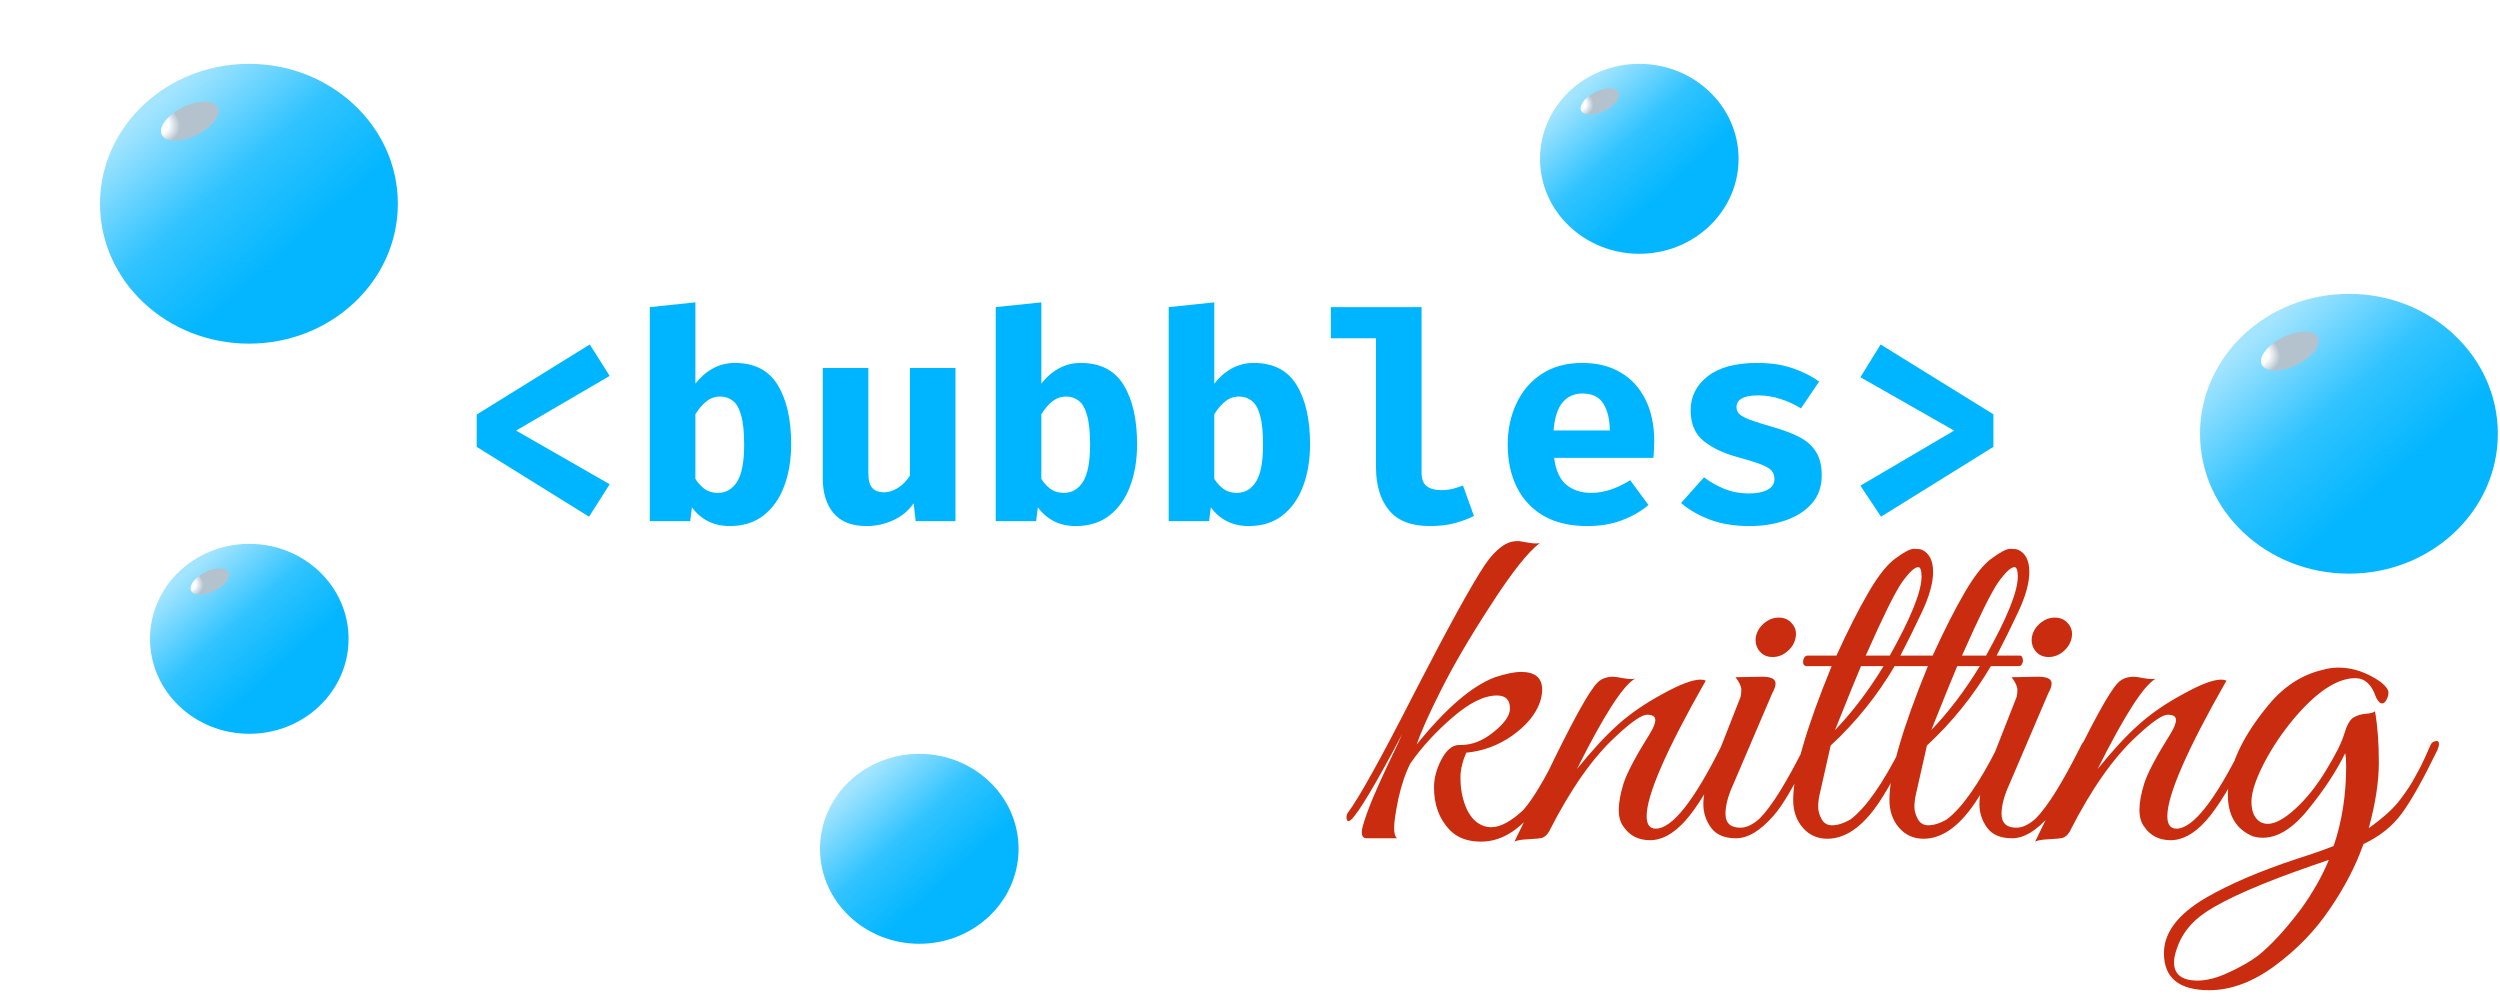 <svg width="2600" height="1040" viewBox="0 0 2600 1040" fill="none" xmlns="http://www.w3.org/2000/svg">
<g clip-path="url(#clip0)">
<path d="M613.377 358.25L634.077 390.95L536.727 447.8L634.077 503.6L612.627 537.35L495.777 464.75V431.15L613.377 358.25ZM723.21 399.05C728.21 392.45 734.21 387.2 741.21 383.3C748.31 379.4 755.91 377.45 764.01 377.45C784.51 377.45 799.41 385.05 808.71 400.25C818.11 415.45 822.81 436 822.81 461.9C822.81 478.3 820.36 492.95 815.46 505.85C810.66 518.65 803.51 528.75 794.01 536.15C784.51 543.45 772.86 547.1 759.06 547.1C742.36 547.1 729.21 540.6 719.61 527.6L717.81 542H675.81V319.4L723.21 314.45V399.05ZM746.61 512.6C755.01 512.6 761.66 508.75 766.56 501.05C771.46 493.25 773.91 480.4 773.91 462.5C773.91 449.3 772.86 439.1 770.76 431.9C768.76 424.6 765.86 419.55 762.06 416.75C758.36 413.85 754.01 412.4 749.01 412.4C743.71 412.4 738.96 414.05 734.76 417.35C730.56 420.65 726.71 425.15 723.21 430.85V498.05C726.21 502.75 729.56 506.35 733.26 508.85C736.96 511.35 741.41 512.6 746.61 512.6ZM903.093 382.7V491.75C903.093 499.45 904.493 504.75 907.293 507.65C910.193 510.55 914.193 512 919.293 512C924.193 512 929.093 510.45 933.993 507.35C938.893 504.25 942.993 500.05 946.293 494.75V382.7H993.693V542H952.293L950.193 523.4C944.793 531.2 937.693 537.1 928.893 541.1C920.093 545.1 910.893 547.1 901.293 547.1C885.893 547.1 874.443 542.65 866.943 533.75C859.443 524.75 855.693 512.7 855.693 497.6V382.7H903.093ZM1082.98 399.05C1087.98 392.45 1093.98 387.2 1100.98 383.3C1108.08 379.4 1115.68 377.45 1123.78 377.45C1144.28 377.45 1159.18 385.05 1168.48 400.25C1177.88 415.45 1182.58 436 1182.58 461.9C1182.58 478.3 1180.13 492.95 1175.23 505.85C1170.43 518.65 1163.28 528.75 1153.78 536.15C1144.28 543.45 1132.63 547.1 1118.83 547.1C1102.13 547.1 1088.98 540.6 1079.38 527.6L1077.58 542H1035.58V319.4L1082.98 314.45V399.05ZM1106.38 512.6C1114.78 512.6 1121.43 508.75 1126.33 501.05C1131.23 493.25 1133.68 480.4 1133.68 462.5C1133.68 449.3 1132.63 439.1 1130.53 431.9C1128.53 424.6 1125.63 419.55 1121.83 416.75C1118.13 413.85 1113.78 412.4 1108.78 412.4C1103.48 412.4 1098.73 414.05 1094.53 417.35C1090.33 420.65 1086.48 425.15 1082.98 430.85V498.05C1085.98 502.75 1089.33 506.35 1093.03 508.85C1096.73 511.35 1101.18 512.6 1106.38 512.6ZM1262.86 399.05C1267.86 392.45 1273.86 387.2 1280.86 383.3C1287.96 379.4 1295.56 377.45 1303.66 377.45C1324.16 377.45 1339.06 385.05 1348.36 400.25C1357.76 415.45 1362.46 436 1362.46 461.9C1362.46 478.3 1360.01 492.95 1355.11 505.85C1350.31 518.65 1343.16 528.75 1333.66 536.15C1324.16 543.45 1312.51 547.1 1298.71 547.1C1282.01 547.1 1268.86 540.6 1259.26 527.6L1257.46 542H1215.46V319.4L1262.86 314.45V399.05ZM1286.26 512.6C1294.66 512.6 1301.31 508.75 1306.21 501.05C1311.11 493.25 1313.56 480.4 1313.56 462.5C1313.56 449.3 1312.51 439.1 1310.41 431.9C1308.41 424.6 1305.51 419.55 1301.71 416.75C1298.01 413.85 1293.66 412.4 1288.66 412.4C1283.36 412.4 1278.61 414.05 1274.41 417.35C1270.21 420.65 1266.36 425.15 1262.86 430.85V498.05C1265.86 502.75 1269.21 506.35 1272.91 508.85C1276.61 511.35 1281.06 512.6 1286.26 512.6ZM1478.44 319.4V491.9C1478.44 498.3 1480.24 502.9 1483.84 505.7C1487.54 508.4 1492.59 509.75 1498.99 509.75C1503.09 509.75 1507.04 509.3 1510.84 508.4C1514.64 507.4 1518.19 506.25 1521.49 504.95L1532.89 536.6C1527.49 539.4 1520.99 541.85 1513.39 543.95C1505.79 546.05 1496.94 547.1 1486.84 547.1C1467.64 547.1 1453.54 541.6 1444.54 530.6C1435.54 519.5 1431.04 504.65 1431.04 486.05V351.8H1384.09V319.4H1478.44ZM1616.32 476.15C1617.92 489.15 1622.17 498.5 1629.07 504.2C1635.97 509.8 1644.47 512.6 1654.57 512.6C1661.87 512.6 1668.92 511.4 1675.72 509C1682.52 506.6 1689.07 503.4 1695.37 499.4L1714.42 525.2C1706.92 531.6 1697.82 536.85 1687.12 540.95C1676.52 545.05 1664.42 547.1 1650.82 547.1C1632.62 547.1 1617.37 543.5 1605.07 536.3C1592.77 529 1583.52 519 1577.32 506.3C1571.12 493.6 1568.02 479 1568.02 462.5C1568.02 446.8 1571.02 432.55 1577.02 419.75C1583.02 406.85 1591.77 396.6 1603.27 389C1614.87 381.3 1629.02 377.45 1645.72 377.45C1660.92 377.45 1674.07 380.7 1685.17 387.2C1696.37 393.7 1705.02 403.05 1711.12 415.25C1717.32 427.45 1720.42 442.1 1720.42 459.2C1720.42 461.9 1720.32 464.8 1720.12 467.9C1720.02 471 1719.82 473.75 1719.52 476.15H1616.32ZM1645.72 409.25C1637.22 409.25 1630.37 412.3 1625.17 418.4C1619.97 424.5 1616.82 434.25 1615.72 447.65H1674.22C1674.12 436.05 1671.87 426.75 1667.47 419.75C1663.07 412.75 1655.82 409.25 1645.72 409.25ZM1819.01 513.2C1826.91 513.2 1833.26 511.95 1838.06 509.45C1842.96 506.95 1845.41 503.2 1845.41 498.2C1845.41 494.8 1844.46 491.95 1842.56 489.65C1840.66 487.35 1837.01 485.15 1831.61 483.05C1826.21 480.95 1818.21 478.45 1807.61 475.55C1793.01 471.65 1781.11 466.05 1771.91 458.75C1762.81 451.45 1758.26 440.75 1758.26 426.65C1758.26 412.45 1764.16 400.7 1775.96 391.4C1787.86 382.1 1805.01 377.45 1827.41 377.45C1841.61 377.45 1853.96 379.3 1864.46 383C1875.06 386.6 1884.21 391.2 1891.91 396.8L1873.01 424.7C1866.41 420.6 1859.31 417.35 1851.71 414.95C1844.11 412.45 1836.46 411.2 1828.76 411.2C1813.56 411.2 1805.96 415.3 1805.96 423.5C1805.96 426.2 1806.91 428.55 1808.81 430.55C1810.81 432.45 1814.51 434.45 1819.91 436.55C1825.31 438.55 1833.21 441.05 1843.61 444.05C1853.91 446.95 1862.86 450.3 1870.46 454.1C1878.16 457.9 1884.11 463 1888.31 469.4C1892.51 475.7 1894.61 484.05 1894.61 494.45C1894.61 506.05 1891.16 515.8 1884.26 523.7C1877.36 531.5 1868.21 537.35 1856.81 541.25C1845.41 545.15 1832.91 547.1 1819.31 547.1C1803.91 547.1 1790.31 544.9 1778.51 540.5C1766.71 536.1 1756.66 530.3 1748.36 523.1L1772.21 496.4C1778.41 501.2 1785.41 505.2 1793.21 508.4C1801.11 511.6 1809.71 513.2 1819.01 513.2ZM1955.84 358.25L2073.14 430.85V464.75L1956.29 537.35L1934.84 505.1L2032.34 447.8L1934.84 392.3L1955.84 358.25Z" fill="#00B5FF"/>
<g filter="url(#filter0_d)">
<ellipse cx="258.885" cy="207.898" rx="154.885" ry="145.498" fill="url(#paint0_linear)" style="mix-blend-mode:darken"/>
</g>
<ellipse rx="32.383" ry="16.143" transform="matrix(-0.883 0.469 -0.559 -0.829 197.38 125.898)" fill="url(#paint1_radial)"/>
<g filter="url(#filter1_d)">
<ellipse cx="259.257" cy="660.367" rx="103.257" ry="98.767" fill="url(#paint2_linear)" style="mix-blend-mode:darken"/>
</g>
<ellipse rx="21.676" ry="10.897" transform="matrix(-0.88 0.476 -0.552 -0.834 218.253 604.704)" fill="url(#paint3_radial)"/>
<g filter="url(#filter2_d)">
<ellipse cx="956.056" cy="878.767" rx="103.257" ry="98.767" fill="url(#paint4_linear)" style="mix-blend-mode:darken"/>
</g>
<g filter="url(#filter3_d)">
<ellipse cx="2442.88" cy="447.098" rx="154.885" ry="145.498" fill="url(#paint5_linear)" style="mix-blend-mode:darken"/>
</g>
<ellipse rx="32.383" ry="16.143" transform="matrix(-0.883 0.469 -0.559 -0.829 2381.38 365.098)" fill="url(#paint6_radial)"/>
<g filter="url(#filter4_d)">
<ellipse cx="1704.86" cy="161.167" rx="103.257" ry="98.767" fill="url(#paint7_linear)" style="mix-blend-mode:darken"/>
</g>
<ellipse rx="21.676" ry="10.897" transform="matrix(-0.88 0.476 -0.552 -0.834 1663.85 105.504)" fill="url(#paint8_radial)"/>
<path d="M1570.37 736.8C1570.37 727.8 1565.87 723.3 1556.87 723.3C1543.54 723.3 1528.04 730.966 1510.37 746.3C1493.04 761.3 1478.54 777.133 1466.87 793.8C1461.87 803.466 1457.7 815.633 1454.37 830.3C1451.37 844.966 1449.87 855.133 1449.87 860.8C1449.87 866.466 1450.87 870.133 1452.87 871.8H1421.37C1416.37 871.8 1415.04 867.466 1417.37 858.8C1420.04 849.8 1423.54 840.133 1427.87 829.8C1432.2 819.466 1437.54 807.633 1443.87 794.3C1450.54 780.633 1455.37 770.3 1458.37 763.3C1431.04 814.966 1413.37 844.633 1405.37 852.3C1402.04 855.3 1400.37 854.3 1400.37 849.3C1400.37 848.3 1400.7 847.133 1401.37 845.8C1413.04 830.466 1436.2 788.8 1470.87 720.8C1505.87 652.8 1530.37 608.3 1544.37 587.3C1555.7 570.966 1566.7 562.8 1577.37 562.8C1577.37 562.8 1577.54 562.8 1577.87 562.8H1580.37C1580.7 562.8 1583.54 563.3 1588.87 564.3C1594.54 565.3 1598.7 565.466 1601.37 564.8C1589.04 574.133 1572.04 595.633 1550.37 629.3C1528.7 662.633 1511.54 691.966 1498.87 717.3C1486.2 742.3 1477.7 761.3 1473.37 774.3C1503.7 736.633 1530.87 713.3 1554.87 704.3C1566.2 700.633 1575.2 698.8 1581.87 698.8C1596.54 698.8 1603.87 704.966 1603.87 717.3C1603.87 721.3 1603.04 725.8 1601.37 730.8C1596.7 743.466 1587.04 754.966 1572.37 765.3C1558.04 775.3 1542.2 781.133 1524.87 782.8C1520.87 792.133 1518.87 800.8 1518.87 808.8C1518.87 816.466 1519.7 823.466 1521.37 829.8C1525.37 845.8 1532.87 855.633 1543.87 859.3C1546.2 859.966 1548.54 860.3 1550.87 860.3C1560.2 860.3 1571.2 854.466 1583.87 842.8C1594.2 831.466 1607.7 808.633 1624.37 774.3C1626.7 769.966 1628.54 768.633 1629.87 770.3C1631.2 771.633 1631.87 772.966 1631.87 774.3C1631.87 775.633 1629.37 782.133 1624.37 793.8C1619.37 805.466 1612.37 818.3 1603.37 832.3C1584.37 860.966 1563.37 875.3 1540.37 875.3C1526.37 875.3 1515.54 871.3 1507.87 863.3C1496.87 851.966 1491.37 837.133 1491.37 818.8C1491.37 809.466 1493.87 799.966 1498.87 790.3C1503.87 780.633 1509.7 775.466 1516.37 774.8C1517.37 774.8 1518.37 774.8 1519.37 774.8C1531.04 774.8 1542.37 770.3 1553.37 761.3C1564.7 752.3 1570.37 744.133 1570.37 736.8ZM1774.01 707.8C1733.01 779.8 1712.51 826.8 1712.51 848.8C1712.51 857.466 1715.68 861.8 1722.01 861.8C1739.01 861.8 1761.84 832.966 1790.51 775.3C1792.51 770.633 1794.51 768.8 1796.51 769.8C1798.51 770.8 1799.51 772.133 1799.51 773.8C1799.51 775.466 1798.84 777.466 1797.51 779.8C1779.84 815.466 1764.84 840.133 1752.51 853.8C1740.51 867.133 1728.34 873.8 1716.01 873.8C1704.01 873.8 1694.84 869.133 1688.51 859.8C1685.18 855.466 1683.51 849.633 1683.51 842.3C1683.51 834.633 1685.18 825.466 1688.51 814.8C1691.84 804.133 1701.01 786.8 1716.01 762.8C1719.68 756.8 1721.51 752.133 1721.51 748.8C1721.51 745.133 1718.68 743.3 1713.01 743.3C1707.34 743.3 1696.51 750.8 1680.51 765.8C1656.51 787.8 1633.34 820.8 1611.01 864.8C1609.01 868.133 1606.68 870.3 1604.01 871.3C1601.68 871.966 1596.84 872.466 1589.51 872.8C1582.18 873.133 1577.34 873.966 1575.01 875.3C1580.34 864.633 1590.84 842.8 1606.51 809.8C1634.51 751.466 1652.84 718.133 1661.51 709.8C1665.51 705.8 1671.01 703.8 1678.01 703.8C1679.34 703.8 1682.68 704.3 1688.01 705.3C1693.68 706.3 1697.84 706.466 1700.51 705.8C1688.18 712.466 1668.01 743.8 1640.01 799.8C1655.68 780.466 1669.84 765.133 1682.51 753.8C1695.51 742.133 1711.01 731.466 1729.01 721.8C1747.01 711.8 1760.18 706.8 1768.51 706.8C1770.51 706.8 1772.34 707.133 1774.01 707.8ZM1858.99 677.3C1854.32 681.3 1849.16 683.3 1843.49 683.3C1837.82 683.3 1833.32 681.3 1829.99 677.3C1826.66 673.3 1825.32 668.466 1825.99 662.8C1826.99 657.133 1829.82 652.3 1834.49 648.3C1839.16 644.3 1844.32 642.3 1849.99 642.3C1855.66 642.3 1860.16 644.3 1863.49 648.3C1867.16 652.3 1868.49 657.133 1867.49 662.8C1866.49 668.466 1863.66 673.3 1858.99 677.3ZM1809.99 860.8C1816.32 860.8 1822.99 857.633 1829.99 851.3C1842.32 838.966 1857.99 813.8 1876.99 775.8C1879.32 770.8 1881.66 769.3 1883.99 771.3C1884.66 771.966 1884.99 773.133 1884.99 774.8C1884.99 776.133 1883.66 779.8 1880.99 785.8C1878.32 791.466 1875.82 796.633 1873.49 801.3C1871.49 805.966 1867.32 813.633 1860.99 824.3C1854.99 834.633 1849.49 842.633 1844.49 848.3C1830.82 863.966 1817.82 871.8 1805.49 871.8C1793.49 871.8 1784.82 868.133 1779.49 860.8C1774.16 853.466 1771.49 845.3 1771.49 836.3C1771.49 827.3 1773.66 817.466 1777.99 806.8L1809.99 725.3C1810.66 723.3 1810.99 720.633 1810.99 717.3C1810.99 713.966 1808.99 709.633 1804.99 704.3L1832.49 703.8C1840.16 703.8 1844.66 705.3 1845.99 708.3C1847.32 710.966 1846.32 715.3 1842.99 721.3L1802.99 814.8C1797.32 827.133 1794.49 837.633 1794.49 846.3C1794.49 855.966 1799.66 860.8 1809.99 860.8ZM1864.91 831.8C1864.91 804.133 1878.24 757.8 1904.91 692.8H1878.91C1877.24 692.8 1876.07 691.966 1875.41 690.3C1875.07 688.3 1875.24 686.466 1875.91 684.8C1876.91 682.8 1878.24 681.8 1879.91 681.8H1909.91C1921.91 655.466 1933.07 633.466 1943.41 615.8C1953.74 598.133 1963.24 586.3 1971.91 580.3C1980.57 573.966 1986.74 570.8 1990.41 570.8C1994.41 570.8 1997.24 571.133 1998.91 571.8C2006.57 575.466 2010.41 583.133 2010.41 594.8C2010.41 606.133 2006.57 619.966 1998.91 636.3C1991.24 652.633 1983.74 667.8 1976.41 681.8H2000.41C2002.07 681.8 2003.07 682.8 2003.41 684.8C2004.07 686.466 2003.91 688.3 2002.91 690.3C2002.24 691.966 2001.07 692.8 1999.41 692.8H1970.41C1952.07 723.8 1929.91 751.3 1903.91 775.3L1892.41 826.3C1891.41 830.633 1890.91 834.966 1890.91 839.3C1890.91 843.3 1892.07 847.466 1894.41 851.8C1896.74 856.133 1900.41 858.3 1905.41 858.3C1911.07 858.3 1917.41 856.3 1924.41 852.3C1940.41 840.3 1958.07 815.133 1977.41 776.8C1978.74 773.8 1980.24 771.966 1981.91 771.3C1983.91 770.633 1985.07 771.133 1985.41 772.8C1985.74 774.133 1985.24 776.466 1983.91 779.8C1972.91 802.8 1964.24 819.133 1957.91 828.8C1939.91 857.8 1920.74 872.3 1900.41 872.3C1890.07 872.3 1881.57 868.466 1874.91 860.8C1868.24 853.133 1864.91 843.466 1864.91 831.8ZM1965.41 681.8C1987.41 642.466 1998.41 615.133 1998.41 599.8C1998.41 593.133 1997.24 589.8 1994.91 589.8C1991.24 589.8 1985.57 595.133 1977.91 605.8C1970.57 616.466 1958.07 641.8 1940.41 681.8H1965.41ZM1958.91 692.8H1935.41C1931.41 702.133 1922.41 724.3 1908.41 759.3C1926.41 740.633 1943.24 718.466 1958.91 692.8ZM1965 831.8C1965 804.133 1978.34 757.8 2005 692.8H1979C1977.34 692.8 1976.17 691.966 1975.5 690.3C1975.17 688.3 1975.34 686.466 1976 684.8C1977 682.8 1978.34 681.8 1980 681.8H2010C2022 655.466 2033.17 633.466 2043.5 615.8C2053.84 598.133 2063.34 586.3 2072 580.3C2080.67 573.966 2086.84 570.8 2090.5 570.8C2094.5 570.8 2097.34 571.133 2099 571.8C2106.67 575.466 2110.5 583.133 2110.5 594.8C2110.5 606.133 2106.67 619.966 2099 636.3C2091.34 652.633 2083.84 667.8 2076.5 681.8H2100.5C2102.17 681.8 2103.17 682.8 2103.5 684.8C2104.17 686.466 2104 688.3 2103 690.3C2102.34 691.966 2101.17 692.8 2099.5 692.8H2070.5C2052.17 723.8 2030 751.3 2004 775.3L1992.5 826.3C1991.5 830.633 1991 834.966 1991 839.3C1991 843.3 1992.17 847.466 1994.5 851.8C1996.84 856.133 2000.5 858.3 2005.5 858.3C2011.17 858.3 2017.5 856.3 2024.5 852.3C2040.5 840.3 2058.17 815.133 2077.5 776.8C2078.84 773.8 2080.34 771.966 2082 771.3C2084 770.633 2085.17 771.133 2085.5 772.8C2085.84 774.133 2085.34 776.466 2084 779.8C2073 802.8 2064.34 819.133 2058 828.8C2040 857.8 2020.84 872.3 2000.5 872.3C1990.17 872.3 1981.67 868.466 1975 860.8C1968.34 853.133 1965 843.466 1965 831.8ZM2065.5 681.8C2087.5 642.466 2098.5 615.133 2098.5 599.8C2098.5 593.133 2097.34 589.8 2095 589.8C2091.34 589.8 2085.67 595.133 2078 605.8C2070.67 616.466 2058.17 641.8 2040.5 681.8H2065.5ZM2059 692.8H2035.5C2031.5 702.133 2022.5 724.3 2008.5 759.3C2026.5 740.633 2043.34 718.466 2059 692.8ZM2146.1 677.3C2141.43 681.3 2136.27 683.3 2130.6 683.3C2124.93 683.3 2120.43 681.3 2117.1 677.3C2113.77 673.3 2112.43 668.466 2113.1 662.8C2114.1 657.133 2116.93 652.3 2121.6 648.3C2126.27 644.3 2131.43 642.3 2137.1 642.3C2142.77 642.3 2147.27 644.3 2150.6 648.3C2154.27 652.3 2155.6 657.133 2154.6 662.8C2153.6 668.466 2150.77 673.3 2146.1 677.3ZM2097.1 860.8C2103.43 860.8 2110.1 857.633 2117.1 851.3C2129.43 838.966 2145.1 813.8 2164.1 775.8C2166.43 770.8 2168.77 769.3 2171.1 771.3C2171.77 771.966 2172.1 773.133 2172.1 774.8C2172.1 776.133 2170.77 779.8 2168.1 785.8C2165.43 791.466 2162.93 796.633 2160.6 801.3C2158.6 805.966 2154.43 813.633 2148.1 824.3C2142.1 834.633 2136.6 842.633 2131.6 848.3C2117.93 863.966 2104.93 871.8 2092.6 871.8C2080.6 871.8 2071.93 868.133 2066.6 860.8C2061.27 853.466 2058.6 845.3 2058.6 836.3C2058.6 827.3 2060.77 817.466 2065.1 806.8L2097.1 725.3C2097.77 723.3 2098.1 720.633 2098.1 717.3C2098.1 713.966 2096.1 709.633 2092.1 704.3L2119.6 703.8C2127.27 703.8 2131.77 705.3 2133.1 708.3C2134.43 710.966 2133.43 715.3 2130.1 721.3L2090.1 814.8C2084.43 827.133 2081.6 837.633 2081.6 846.3C2081.6 855.966 2086.77 860.8 2097.1 860.8ZM2315.52 707.8C2274.52 779.8 2254.02 826.8 2254.02 848.8C2254.02 857.466 2257.18 861.8 2263.52 861.8C2280.52 861.8 2303.35 832.966 2332.02 775.3C2334.02 770.633 2336.02 768.8 2338.02 769.8C2340.02 770.8 2341.02 772.133 2341.02 773.8C2341.02 775.466 2340.35 777.466 2339.02 779.8C2321.35 815.466 2306.35 840.133 2294.02 853.8C2282.02 867.133 2269.85 873.8 2257.52 873.8C2245.52 873.8 2236.35 869.133 2230.02 859.8C2226.68 855.466 2225.02 849.633 2225.02 842.3C2225.02 834.633 2226.68 825.466 2230.02 814.8C2233.35 804.133 2242.52 786.8 2257.52 762.8C2261.18 756.8 2263.02 752.133 2263.02 748.8C2263.02 745.133 2260.18 743.3 2254.52 743.3C2248.85 743.3 2238.02 750.8 2222.02 765.8C2198.02 787.8 2174.85 820.8 2152.52 864.8C2150.52 868.133 2148.18 870.3 2145.52 871.3C2143.18 871.966 2138.35 872.466 2131.02 872.8C2123.68 873.133 2118.85 873.966 2116.52 875.3C2121.85 864.633 2132.35 842.8 2148.02 809.8C2176.02 751.466 2194.35 718.133 2203.02 709.8C2207.02 705.8 2212.52 703.8 2219.52 703.8C2220.85 703.8 2224.18 704.3 2229.52 705.3C2235.18 706.3 2239.35 706.466 2242.02 705.8C2229.68 712.466 2209.52 743.8 2181.52 799.8C2197.18 780.466 2211.35 765.133 2224.02 753.8C2237.02 742.133 2252.52 731.466 2270.52 721.8C2288.52 711.8 2301.68 706.8 2310.02 706.8C2312.02 706.8 2313.85 707.133 2315.52 707.8ZM2297.5 1029.8C2266.16 1029.8 2250.5 1016.97 2250.5 991.3C2250.5 969.966 2265 950.8 2294 933.8C2318.66 919.466 2350.16 905.966 2388.5 893.3C2406.16 887.633 2419 883.133 2427 879.8C2435.66 854.466 2440 826.8 2440 796.8C2440 790.8 2439.66 786.3 2439 783.3C2429.66 802.3 2416.83 821.8 2400.5 841.8C2381.16 865.8 2362 875.133 2343 869.8C2325.66 862.466 2317 848.133 2317 826.8C2317 798.133 2331.33 766.633 2360 732.3C2375.66 713.633 2394 701.8 2415 696.8C2420.66 695.133 2426.33 694.3 2432 694.3C2447 694.3 2461.66 699.3 2476 709.3C2481.33 713.633 2484 717.3 2484 720.3C2484 723.3 2483 726.3 2481 729.3C2479 731.966 2476.83 732.3 2474.5 730.3C2472.5 727.966 2471.16 725.8 2470.5 723.8C2466.16 711.466 2459.16 705.3 2449.5 705.3C2431.83 705.3 2412 717.633 2390 742.3C2377.66 756.3 2367 771.3 2358 787.3C2347 807.3 2341.5 822.8 2341.5 833.8C2341.5 844.466 2344.83 851.633 2351.5 855.3C2353.83 856.3 2356.16 856.8 2358.5 856.8C2366.16 856.8 2375.66 851.633 2387 841.3C2398.66 830.633 2409.33 817.3 2419 801.3C2429 784.966 2435.33 772.3 2438 763.3C2440.66 754.3 2443.83 748.633 2447.5 746.3C2451.5 743.966 2455.83 742.633 2460.5 742.3C2465.16 741.966 2468.33 741.133 2470 739.8C2472.66 754.8 2474 772.466 2474 792.8C2474 812.8 2470.5 835.633 2463.5 861.3C2478.83 850.3 2489.66 840.466 2496 831.8C2502.66 823.133 2507.83 815.3 2511.5 808.3C2515.5 801.3 2519 794.466 2522 787.8C2525 780.8 2527 776.3 2528 774.3C2529 772.3 2530.66 771.133 2533 770.8C2535.33 770.133 2536.5 771.133 2536.5 773.8C2536.5 775.466 2536 777.466 2535 779.8C2520.33 810.133 2508 832.133 2498 845.8C2488.33 859.133 2475 869.8 2458 877.8C2450 900.466 2438.33 922.966 2423 945.3C2408 967.633 2389 987.3 2366 1004.3C2343 1021.3 2320.16 1029.8 2297.5 1029.8ZM2261 1000.8C2261 1013.47 2269.16 1019.8 2285.5 1019.8C2295.16 1019.8 2306 1016.97 2318 1011.3C2330.33 1005.63 2340.5 999.8 2348.5 993.8C2362.16 982.8 2377.16 966.466 2393.5 944.8C2405.83 927.466 2415.33 910.633 2422 894.3L2404.5 900.3C2352.5 918.3 2315.83 934.3 2294.5 948.3C2278.83 958.633 2268.5 971.8 2263.5 987.8C2261.83 992.8 2261 997.133 2261 1000.8Z" fill="#C92C0E"/>
</g>
<defs>
<filter id="filter0_d" x="100" y="62.4" width="317.77" height="298.996" filterUnits="userSpaceOnUse" color-interpolation-filters="sRGB">
<feFlood flood-opacity="0" result="BackgroundImageFix"/>
<feColorMatrix in="SourceAlpha" type="matrix" values="0 0 0 0 0 0 0 0 0 0 0 0 0 0 0 0 0 0 127 0"/>
<feOffset dy="4"/>
<feGaussianBlur stdDeviation="2"/>
<feColorMatrix type="matrix" values="0 0 0 0 0 0 0 0 0 0 0 0 0 0 0 0 0 0 0.25 0"/>
<feBlend mode="normal" in2="BackgroundImageFix" result="effect1_dropShadow"/>
<feBlend mode="normal" in="SourceGraphic" in2="effect1_dropShadow" result="shape"/>
</filter>
<filter id="filter1_d" x="152" y="561.6" width="214.513" height="205.535" filterUnits="userSpaceOnUse" color-interpolation-filters="sRGB">
<feFlood flood-opacity="0" result="BackgroundImageFix"/>
<feColorMatrix in="SourceAlpha" type="matrix" values="0 0 0 0 0 0 0 0 0 0 0 0 0 0 0 0 0 0 127 0"/>
<feOffset dy="4"/>
<feGaussianBlur stdDeviation="2"/>
<feColorMatrix type="matrix" values="0 0 0 0 0 0 0 0 0 0 0 0 0 0 0 0 0 0 0.25 0"/>
<feBlend mode="normal" in2="BackgroundImageFix" result="effect1_dropShadow"/>
<feBlend mode="normal" in="SourceGraphic" in2="effect1_dropShadow" result="shape"/>
</filter>
<filter id="filter2_d" x="848.8" y="780" width="214.513" height="205.534" filterUnits="userSpaceOnUse" color-interpolation-filters="sRGB">
<feFlood flood-opacity="0" result="BackgroundImageFix"/>
<feColorMatrix in="SourceAlpha" type="matrix" values="0 0 0 0 0 0 0 0 0 0 0 0 0 0 0 0 0 0 127 0"/>
<feOffset dy="4"/>
<feGaussianBlur stdDeviation="2"/>
<feColorMatrix type="matrix" values="0 0 0 0 0 0 0 0 0 0 0 0 0 0 0 0 0 0 0.25 0"/>
<feBlend mode="normal" in2="BackgroundImageFix" result="effect1_dropShadow"/>
<feBlend mode="normal" in="SourceGraphic" in2="effect1_dropShadow" result="shape"/>
</filter>
<filter id="filter3_d" x="2284" y="301.6" width="317.77" height="298.996" filterUnits="userSpaceOnUse" color-interpolation-filters="sRGB">
<feFlood flood-opacity="0" result="BackgroundImageFix"/>
<feColorMatrix in="SourceAlpha" type="matrix" values="0 0 0 0 0 0 0 0 0 0 0 0 0 0 0 0 0 0 127 0"/>
<feOffset dy="4"/>
<feGaussianBlur stdDeviation="2"/>
<feColorMatrix type="matrix" values="0 0 0 0 0 0 0 0 0 0 0 0 0 0 0 0 0 0 0.25 0"/>
<feBlend mode="normal" in2="BackgroundImageFix" result="effect1_dropShadow"/>
<feBlend mode="normal" in="SourceGraphic" in2="effect1_dropShadow" result="shape"/>
</filter>
<filter id="filter4_d" x="1597.6" y="62.4" width="214.514" height="205.534" filterUnits="userSpaceOnUse" color-interpolation-filters="sRGB">
<feFlood flood-opacity="0" result="BackgroundImageFix"/>
<feColorMatrix in="SourceAlpha" type="matrix" values="0 0 0 0 0 0 0 0 0 0 0 0 0 0 0 0 0 0 127 0"/>
<feOffset dy="4"/>
<feGaussianBlur stdDeviation="2"/>
<feColorMatrix type="matrix" values="0 0 0 0 0 0 0 0 0 0 0 0 0 0 0 0 0 0 0.25 0"/>
<feBlend mode="normal" in2="BackgroundImageFix" result="effect1_dropShadow"/>
<feBlend mode="normal" in="SourceGraphic" in2="effect1_dropShadow" result="shape"/>
</filter>
<linearGradient id="paint0_linear" x1="164.405" y1="103.139" x2="378.533" y2="344.944" gradientUnits="userSpaceOnUse">
<stop stop-color="#00B5FF" stop-opacity="0.36"/>
<stop offset="0.339" stop-color="#00B5FF" stop-opacity="0.81"/>
<stop offset="0.641" stop-color="#00B5FF" stop-opacity="0.99"/>
</linearGradient>
<radialGradient id="paint1_radial" cx="0" cy="0" r="1" gradientUnits="userSpaceOnUse" gradientTransform="translate(32.134 15.759) rotate(143.371) scale(24.415 28.073)">
<stop stop-color="white"/>
<stop offset="0.526" stop-color="white"/>
<stop offset="0.938" stop-color="#B4C2CE"/>
</radialGradient>
<linearGradient id="paint2_linear" x1="196.27" y1="589.255" x2="341.92" y2="750.785" gradientUnits="userSpaceOnUse">
<stop stop-color="#00B5FF" stop-opacity="0.36"/>
<stop offset="0.339" stop-color="#00B5FF" stop-opacity="0.81"/>
<stop offset="0.641" stop-color="#00B5FF" stop-opacity="0.99"/>
</linearGradient>
<radialGradient id="paint3_radial" cx="0" cy="0" r="1" gradientUnits="userSpaceOnUse" gradientTransform="translate(21.509 10.638) rotate(143.138) scale(16.392 18.893)">
<stop stop-color="white"/>
<stop offset="0.526" stop-color="white"/>
<stop offset="0.938" stop-color="#B4C2CE"/>
</radialGradient>
<linearGradient id="paint4_linear" x1="893.07" y1="807.655" x2="1038.72" y2="969.184" gradientUnits="userSpaceOnUse">
<stop stop-color="#00B5FF" stop-opacity="0.36"/>
<stop offset="0.339" stop-color="#00B5FF" stop-opacity="0.81"/>
<stop offset="0.641" stop-color="#00B5FF" stop-opacity="0.99"/>
</linearGradient>
<linearGradient id="paint5_linear" x1="2348.41" y1="342.34" x2="2562.53" y2="584.144" gradientUnits="userSpaceOnUse">
<stop stop-color="#00B5FF" stop-opacity="0.36"/>
<stop offset="0.339" stop-color="#00B5FF" stop-opacity="0.81"/>
<stop offset="0.641" stop-color="#00B5FF" stop-opacity="0.99"/>
</linearGradient>
<radialGradient id="paint6_radial" cx="0" cy="0" r="1" gradientUnits="userSpaceOnUse" gradientTransform="translate(32.134 15.759) rotate(143.371) scale(24.415 28.073)">
<stop stop-color="white"/>
<stop offset="0.526" stop-color="white"/>
<stop offset="0.938" stop-color="#B4C2CE"/>
</radialGradient>
<linearGradient id="paint7_linear" x1="1641.87" y1="90.055" x2="1787.52" y2="251.585" gradientUnits="userSpaceOnUse">
<stop stop-color="#00B5FF" stop-opacity="0.36"/>
<stop offset="0.339" stop-color="#00B5FF" stop-opacity="0.81"/>
<stop offset="0.641" stop-color="#00B5FF" stop-opacity="0.99"/>
</linearGradient>
<radialGradient id="paint8_radial" cx="0" cy="0" r="1" gradientUnits="userSpaceOnUse" gradientTransform="translate(21.509 10.639) rotate(143.139) scale(16.392 18.893)">
<stop stop-color="white"/>
<stop offset="0.526" stop-color="white"/>
<stop offset="0.938" stop-color="#B4C2CE"/>
</radialGradient>
<clipPath id="clip0">
<rect width="2600" height="1040" fill="white"/>
</clipPath>
</defs>
</svg>
